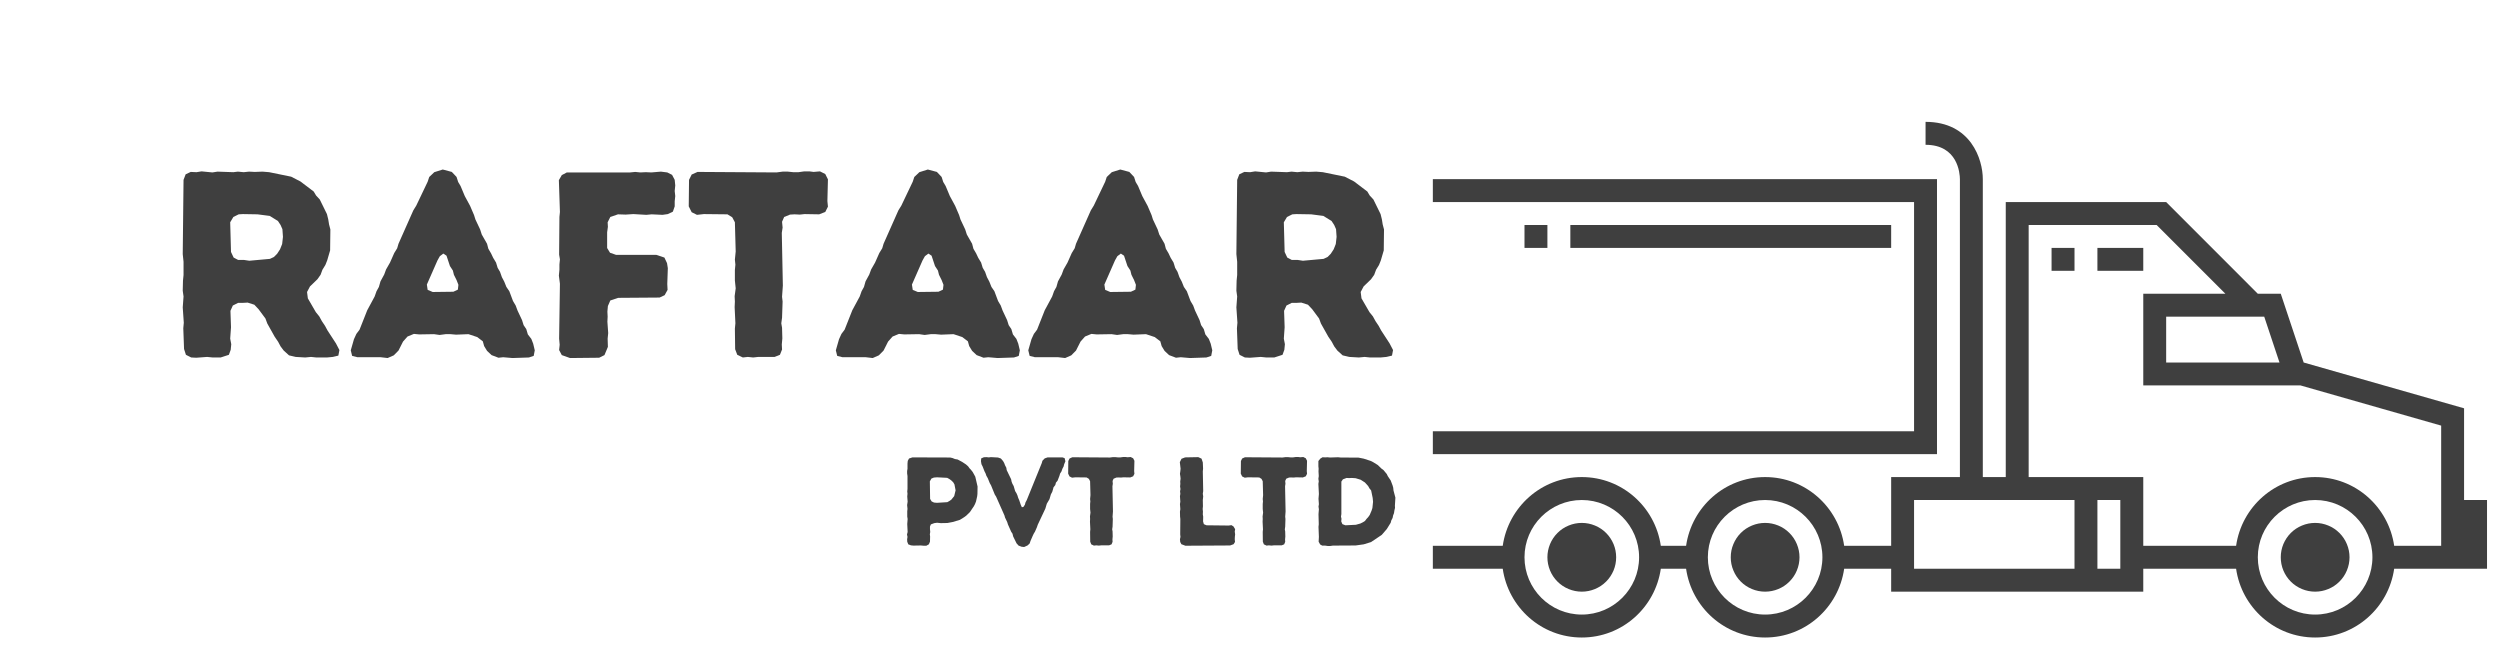 <svg xmlns="http://www.w3.org/2000/svg" xmlns:xlink="http://www.w3.org/1999/xlink" width="307" zoomAndPan="magnify" viewBox="0 0 230.25 60" height="80" preserveAspectRatio="xMidYMid meet" version="1.0"><defs><g/><clipPath id="c0f8ed5de7"><path d="M 131.965 16 L 179 16 L 179 42 L 131.965 42 Z M 131.965 16 " clip-rule="nonzero"/></clipPath><clipPath id="001f4b9d3a"><path d="M 131.965 11 L 229.148 11 L 229.148 59 L 131.965 59 Z M 131.965 11 " clip-rule="nonzero"/></clipPath></defs><g clip-path="url(#c0f8ed5de7)"><path fill="#3f3f3f" d="M 178.398 16.5 L 131.965 16.5 L 131.965 18.609 L 176.285 18.609 L 176.285 39.719 L 131.965 39.719 L 131.965 41.828 L 178.398 41.828 Z M 178.398 16.5 " fill-opacity="1" fill-rule="nonzero"/></g><path fill="#3f3f3f" d="M 193.172 22.832 L 197.395 22.832 L 197.395 24.941 L 193.172 24.941 Z M 193.172 22.832 " fill-opacity="1" fill-rule="nonzero"/><path fill="#3f3f3f" d="M 188.949 22.832 L 191.062 22.832 L 191.062 24.941 L 188.949 24.941 Z M 188.949 22.832 " fill-opacity="1" fill-rule="nonzero"/><g clip-path="url(#001f4b9d3a)"><path fill="#3f3f3f" d="M 226.941 37.605 L 212.168 33.387 L 210.059 27.055 L 207.945 27.055 L 199.504 18.609 L 184.73 18.609 L 184.73 43.938 L 182.617 43.938 L 182.617 16.5 C 182.617 14.676 181.516 11.223 177.344 11.223 L 177.344 13.336 C 180.32 13.336 180.504 15.977 180.508 16.5 L 180.508 43.938 L 174.176 43.938 L 174.176 50.27 L 169.848 50.27 C 169.332 46.695 166.285 43.938 162.566 43.938 C 158.852 43.938 155.805 46.695 155.289 50.27 L 152.961 50.27 C 152.445 46.695 149.398 43.938 145.684 43.938 C 141.965 43.938 138.918 46.695 138.402 50.27 L 131.965 50.27 L 131.965 52.383 L 138.402 52.383 C 138.918 55.953 141.965 58.715 145.684 58.715 C 149.402 58.715 152.445 55.953 152.961 52.383 L 155.289 52.383 C 155.805 55.953 158.852 58.715 162.566 58.715 C 166.285 58.715 169.332 55.953 169.848 52.383 L 174.176 52.383 L 174.176 54.492 L 197.395 54.492 L 197.395 52.383 L 205.945 52.383 C 206.457 55.953 209.508 58.715 213.223 58.715 C 216.941 58.715 219.988 55.953 220.504 52.383 L 229.055 52.383 L 229.055 46.051 L 226.941 46.051 Z M 145.684 56.602 C 142.773 56.602 140.406 54.238 140.406 51.324 C 140.406 48.414 142.773 46.051 145.684 46.051 C 148.594 46.051 150.961 48.414 150.961 51.324 C 150.961 54.238 148.594 56.602 145.684 56.602 Z M 162.566 56.602 C 159.656 56.602 157.293 54.238 157.293 51.324 C 157.293 48.414 159.656 46.051 162.566 46.051 C 165.477 46.051 167.844 48.414 167.844 51.324 C 167.844 54.238 165.477 56.602 162.566 56.602 Z M 208.535 29.164 L 209.941 33.387 L 199.504 33.387 L 199.504 29.164 Z M 191.062 52.383 L 176.285 52.383 L 176.285 46.051 L 191.062 46.051 Z M 195.281 52.383 L 193.172 52.383 L 193.172 46.051 L 195.281 46.051 Z M 213.223 56.602 C 210.312 56.602 207.945 54.238 207.945 51.324 C 207.945 48.414 210.312 46.051 213.223 46.051 C 216.133 46.051 218.5 48.414 218.5 51.324 C 218.5 54.238 216.133 56.602 213.223 56.602 Z M 224.832 50.27 L 220.504 50.27 C 219.988 46.695 216.941 43.938 213.223 43.938 C 209.508 43.938 206.457 46.695 205.945 50.27 L 197.395 50.27 L 197.395 43.938 L 186.84 43.938 L 186.84 20.723 L 198.629 20.723 L 204.961 27.055 L 197.395 27.055 L 197.395 35.496 L 211.871 35.496 L 224.832 39.199 Z M 224.832 50.27 " fill-opacity="1" fill-rule="nonzero"/></g><path fill="#3f3f3f" d="M 140.406 20.723 L 142.516 20.723 L 142.516 22.832 L 140.406 22.832 Z M 140.406 20.723 " fill-opacity="1" fill-rule="nonzero"/><path fill="#3f3f3f" d="M 144.629 20.723 L 174.176 20.723 L 174.176 22.832 L 144.629 22.832 Z M 144.629 20.723 " fill-opacity="1" fill-rule="nonzero"/><path fill="#3f3f3f" d="M 148.848 51.324 C 148.848 51.746 148.77 52.148 148.609 52.539 C 148.445 52.926 148.219 53.27 147.922 53.566 C 147.625 53.863 147.281 54.09 146.895 54.25 C 146.508 54.41 146.102 54.492 145.684 54.492 C 145.262 54.492 144.859 54.41 144.473 54.25 C 144.082 54.09 143.742 53.863 143.445 53.566 C 143.148 53.27 142.918 52.926 142.758 52.539 C 142.598 52.148 142.516 51.746 142.516 51.324 C 142.516 50.906 142.598 50.504 142.758 50.113 C 142.918 49.727 143.148 49.383 143.445 49.086 C 143.742 48.789 144.082 48.562 144.473 48.402 C 144.859 48.242 145.262 48.16 145.684 48.16 C 146.102 48.16 146.508 48.242 146.895 48.402 C 147.281 48.562 147.625 48.789 147.922 49.086 C 148.219 49.383 148.445 49.727 148.609 50.113 C 148.77 50.504 148.848 50.906 148.848 51.324 Z M 148.848 51.324 " fill-opacity="1" fill-rule="nonzero"/><path fill="#3f3f3f" d="M 165.734 51.324 C 165.734 51.746 165.652 52.148 165.492 52.539 C 165.332 52.926 165.102 53.27 164.805 53.566 C 164.508 53.863 164.168 54.09 163.781 54.25 C 163.391 54.41 162.988 54.492 162.566 54.492 C 162.148 54.492 161.742 54.41 161.355 54.25 C 160.969 54.09 160.625 53.863 160.328 53.566 C 160.031 53.27 159.805 52.926 159.645 52.539 C 159.48 52.148 159.402 51.746 159.402 51.324 C 159.402 50.906 159.48 50.504 159.645 50.113 C 159.805 49.727 160.031 49.383 160.328 49.086 C 160.625 48.789 160.969 48.562 161.355 48.402 C 161.742 48.242 162.148 48.16 162.566 48.16 C 162.988 48.16 163.391 48.242 163.781 48.402 C 164.168 48.562 164.508 48.789 164.805 49.086 C 165.102 49.383 165.332 49.727 165.492 50.113 C 165.652 50.504 165.734 50.906 165.734 51.324 Z M 165.734 51.324 " fill-opacity="1" fill-rule="nonzero"/><path fill="#3f3f3f" d="M 216.391 51.324 C 216.391 51.746 216.309 52.148 216.148 52.539 C 215.988 52.926 215.758 53.27 215.461 53.566 C 215.164 53.863 214.824 54.09 214.434 54.25 C 214.047 54.41 213.645 54.492 213.223 54.492 C 212.805 54.492 212.398 54.41 212.012 54.25 C 211.625 54.09 211.281 53.863 210.984 53.566 C 210.688 53.27 210.461 52.926 210.297 52.539 C 210.137 52.148 210.059 51.746 210.059 51.324 C 210.059 50.906 210.137 50.504 210.297 50.113 C 210.461 49.727 210.688 49.383 210.984 49.086 C 211.281 48.789 211.625 48.562 212.012 48.402 C 212.398 48.242 212.805 48.16 213.223 48.16 C 213.645 48.16 214.047 48.242 214.434 48.402 C 214.824 48.562 215.164 48.789 215.461 49.086 C 215.758 49.383 215.988 49.727 216.148 50.113 C 216.309 50.504 216.391 50.906 216.391 51.324 Z M 216.391 51.324 " fill-opacity="1" fill-rule="nonzero"/><g fill="#3f3f3f" fill-opacity="1"><g transform="translate(15.072, 32.924)"><g><path d="M 1.879 -0.781 L 2.051 -0.246 L 2.539 0 L 3.004 0.023 L 4.004 -0.051 L 4.516 0 L 5.25 0 L 6.008 -0.246 L 6.176 -0.707 L 6.227 -1.223 L 6.129 -1.734 L 6.203 -2.785 L 6.152 -4.297 L 6.371 -4.785 L 6.859 -5.031 L 7.301 -5.031 L 7.738 -5.055 L 8.352 -4.859 L 8.742 -4.445 L 9.375 -3.59 L 9.547 -3.125 L 10.23 -1.906 L 10.547 -1.441 L 10.766 -1.027 L 11.059 -0.637 L 11.547 -0.195 L 12.16 -0.051 L 13.039 0 L 13.574 -0.051 L 14.062 0 L 15.039 0 L 15.578 -0.051 L 16.09 -0.172 L 16.188 -0.684 L 15.871 -1.293 L 15.09 -2.492 L 14.867 -2.906 L 14.574 -3.344 L 14.332 -3.785 L 14.016 -4.176 L 13.281 -5.445 L 13.207 -6.031 L 13.477 -6.543 L 14.16 -7.203 L 14.453 -7.617 L 14.625 -8.082 L 14.895 -8.52 L 15.062 -8.938 L 15.332 -9.863 L 15.355 -11.793 L 15.234 -12.258 L 15.16 -12.719 L 15.039 -13.207 L 14.379 -14.551 L 14.039 -14.918 L 13.82 -15.285 L 12.598 -16.211 L 11.742 -16.652 L 9.719 -17.066 L 9.105 -17.117 L 8.398 -17.09 L 7.863 -17.117 L 7.375 -17.066 L 6.836 -17.117 L 6.422 -17.066 L 4.957 -17.117 L 4.492 -17.043 L 3.492 -17.141 L 3.027 -17.066 L 2.492 -17.09 L 2.027 -16.871 L 1.832 -16.359 L 1.758 -9.523 L 1.832 -8.812 L 1.832 -7.594 L 1.781 -7.082 L 1.758 -6.152 L 1.832 -5.617 L 1.758 -4.613 L 1.855 -3.199 L 1.809 -2.688 Z M 6.859 -8.984 L 6.445 -9.203 L 6.203 -9.719 L 6.129 -12.453 L 6.422 -12.941 L 6.91 -13.184 L 7.301 -13.207 L 8.645 -13.184 L 9.766 -13.039 L 10.523 -12.574 L 10.766 -12.207 L 10.938 -11.816 L 10.988 -11.109 L 10.914 -10.449 L 10.719 -9.961 L 10.449 -9.547 L 10.156 -9.254 L 9.789 -9.082 L 7.887 -8.91 L 7.398 -8.984 Z M 6.859 -8.984 "/></g></g></g><g fill="#3f3f3f" fill-opacity="1"><g transform="translate(31.99, 32.924)"><g><path d="M 0.316 -0.66 L 0.441 -0.148 L 0.93 -0.023 L 3.078 -0.023 L 3.711 0.051 L 4.273 -0.195 L 4.711 -0.637 L 5.129 -1.465 L 5.543 -1.93 L 6.129 -2.172 L 6.617 -2.125 L 7.984 -2.148 L 8.496 -2.074 L 9.059 -2.148 L 9.496 -2.148 L 10.012 -2.102 L 11.156 -2.148 L 11.965 -1.879 L 12.477 -1.488 L 12.598 -1.051 L 12.867 -0.609 L 13.281 -0.219 L 13.918 0.023 L 14.355 -0.023 L 15.211 0.051 L 16.723 0 L 17.164 -0.148 L 17.262 -0.66 L 17.117 -1.27 L 16.945 -1.711 L 16.625 -2.125 L 16.48 -2.613 L 16.234 -2.98 L 16.09 -3.441 L 15.676 -4.32 L 15.504 -4.785 L 15.258 -5.199 L 14.918 -6.105 L 14.648 -6.496 L 14.453 -6.984 L 14.234 -7.398 L 14.062 -7.887 L 13.844 -8.254 L 13.695 -8.742 L 13.43 -9.18 L 13.234 -9.594 L 12.988 -10.012 L 12.867 -10.473 L 12.379 -11.328 L 12.23 -11.793 L 11.793 -12.719 L 11.672 -13.109 L 11.305 -13.965 L 10.816 -14.867 L 10.426 -15.797 L 10.207 -16.164 L 10.059 -16.625 L 9.621 -17.09 L 8.789 -17.312 L 8.008 -17.066 L 7.543 -16.625 L 7.398 -16.188 L 6.348 -13.988 L 6.078 -13.551 L 4.711 -10.473 L 4.59 -10.059 L 4.32 -9.621 L 3.93 -8.742 L 3.566 -8.105 L 3.395 -7.641 L 3.051 -7.008 L 2.906 -6.496 L 2.688 -6.105 L 2.516 -5.617 L 1.832 -4.348 L 1.125 -2.562 L 0.832 -2.172 L 0.609 -1.684 Z M 7.863 -6.031 L 7.398 -6.227 L 7.324 -6.715 L 8.301 -8.938 L 8.52 -9.328 L 8.84 -9.57 L 9.133 -9.375 L 9.449 -8.422 L 9.719 -8.008 L 9.816 -7.617 L 10.059 -7.129 L 10.23 -6.691 L 10.18 -6.25 L 9.766 -6.055 Z M 7.863 -6.031 "/></g></g></g><g fill="#3f3f3f" fill-opacity="1"><g transform="translate(49.714, 32.924)"><g><path d="M 1.781 -0.684 L 2.027 -0.219 L 2.785 0.051 L 5.469 0.023 L 5.957 -0.219 L 6.273 -0.977 L 6.25 -1.734 L 6.301 -2.246 L 6.227 -3.297 L 6.25 -3.762 L 6.227 -4.223 L 6.273 -4.738 L 6.496 -5.25 L 7.227 -5.492 L 11.035 -5.52 L 11.5 -5.738 L 11.77 -6.227 L 11.742 -6.762 L 11.793 -8.227 L 11.719 -8.691 L 11.477 -9.203 L 10.742 -9.449 L 7.031 -9.449 L 6.469 -9.645 L 6.203 -10.082 L 6.203 -11.523 L 6.273 -12.035 L 6.25 -12.453 L 6.496 -12.941 L 7.203 -13.184 L 7.91 -13.16 L 8.617 -13.207 L 9.816 -13.137 L 10.305 -13.184 L 11.305 -13.137 L 11.793 -13.207 L 12.258 -13.43 L 12.426 -13.918 L 12.426 -14.379 L 12.477 -14.867 L 12.426 -15.332 L 12.477 -15.844 L 12.426 -16.359 L 12.184 -16.82 L 11.742 -17.043 L 11.156 -17.117 L 10.277 -17.043 L 9.766 -17.066 L 9.254 -17.043 L 8.789 -17.09 L 8.324 -17.043 L 2.492 -17.043 L 2.027 -16.797 L 1.758 -16.332 L 1.855 -13.402 L 1.809 -12.941 L 1.781 -9.473 L 1.855 -9.035 L 1.809 -8.57 L 1.809 -8.082 L 1.758 -7.543 L 1.855 -6.789 L 1.781 -1.734 L 1.832 -1.172 Z M 1.781 -0.684 "/></g></g></g><g fill="#3f3f3f" fill-opacity="1"><g transform="translate(63.019, 32.924)"><g><path d="M 4.688 -0.758 L 4.883 -0.246 L 5.395 0 L 5.859 -0.051 L 6.348 0 L 6.812 -0.051 L 8.324 -0.051 L 8.812 -0.246 L 9.008 -0.734 L 8.984 -1.195 L 9.035 -1.758 L 9.008 -2.734 L 8.938 -3.148 L 9.008 -3.664 L 9.059 -5.152 L 9.008 -5.59 L 9.082 -6.617 L 8.984 -11.477 L 9.059 -11.965 L 9.008 -12.5 L 9.203 -12.941 L 9.742 -13.16 L 10.156 -13.184 L 10.645 -13.16 L 11.086 -13.207 L 12.426 -13.184 L 12.988 -13.402 L 13.234 -13.891 L 13.184 -14.406 L 13.234 -16.406 L 12.988 -16.895 L 12.5 -17.141 L 11.914 -17.09 L 11.523 -17.141 L 11.059 -17.141 L 10.523 -17.066 L 10.035 -17.066 L 9.547 -17.117 L 9.059 -17.117 L 8.496 -17.043 L 1.223 -17.09 L 0.684 -16.848 L 0.441 -16.359 L 0.414 -13.918 L 0.684 -13.379 L 1.172 -13.137 L 1.809 -13.207 L 3.98 -13.184 L 4.418 -12.914 L 4.664 -12.453 L 4.738 -9.766 L 4.664 -9.008 L 4.711 -8.547 L 4.664 -8.059 L 4.664 -7.082 L 4.738 -6.371 L 4.641 -5.641 L 4.664 -5.152 L 4.641 -4.641 L 4.711 -3.148 L 4.664 -2.66 Z M 4.688 -0.758 "/></g></g></g><g fill="#3f3f3f" fill-opacity="1"><g transform="translate(76.665, 32.924)"><g><path d="M 0.316 -0.66 L 0.441 -0.148 L 0.93 -0.023 L 3.078 -0.023 L 3.711 0.051 L 4.273 -0.195 L 4.711 -0.637 L 5.129 -1.465 L 5.543 -1.93 L 6.129 -2.172 L 6.617 -2.125 L 7.984 -2.148 L 8.496 -2.074 L 9.059 -2.148 L 9.496 -2.148 L 10.012 -2.102 L 11.156 -2.148 L 11.965 -1.879 L 12.477 -1.488 L 12.598 -1.051 L 12.867 -0.609 L 13.281 -0.219 L 13.918 0.023 L 14.355 -0.023 L 15.211 0.051 L 16.723 0 L 17.164 -0.148 L 17.262 -0.66 L 17.117 -1.27 L 16.945 -1.711 L 16.625 -2.125 L 16.48 -2.613 L 16.234 -2.98 L 16.09 -3.441 L 15.676 -4.32 L 15.504 -4.785 L 15.258 -5.199 L 14.918 -6.105 L 14.648 -6.496 L 14.453 -6.984 L 14.234 -7.398 L 14.062 -7.887 L 13.844 -8.254 L 13.695 -8.742 L 13.43 -9.18 L 13.234 -9.594 L 12.988 -10.012 L 12.867 -10.473 L 12.379 -11.328 L 12.23 -11.793 L 11.793 -12.719 L 11.672 -13.109 L 11.305 -13.965 L 10.816 -14.867 L 10.426 -15.797 L 10.207 -16.164 L 10.059 -16.625 L 9.621 -17.09 L 8.789 -17.312 L 8.008 -17.066 L 7.543 -16.625 L 7.398 -16.188 L 6.348 -13.988 L 6.078 -13.551 L 4.711 -10.473 L 4.59 -10.059 L 4.32 -9.621 L 3.93 -8.742 L 3.566 -8.105 L 3.395 -7.641 L 3.051 -7.008 L 2.906 -6.496 L 2.688 -6.105 L 2.516 -5.617 L 1.832 -4.348 L 1.125 -2.562 L 0.832 -2.172 L 0.609 -1.684 Z M 7.863 -6.031 L 7.398 -6.227 L 7.324 -6.715 L 8.301 -8.938 L 8.52 -9.328 L 8.84 -9.57 L 9.133 -9.375 L 9.449 -8.422 L 9.719 -8.008 L 9.816 -7.617 L 10.059 -7.129 L 10.23 -6.691 L 10.18 -6.25 L 9.766 -6.055 Z M 7.863 -6.031 "/></g></g></g><g fill="#3f3f3f" fill-opacity="1"><g transform="translate(94.389, 32.924)"><g><path d="M 0.316 -0.66 L 0.441 -0.148 L 0.93 -0.023 L 3.078 -0.023 L 3.711 0.051 L 4.273 -0.195 L 4.711 -0.637 L 5.129 -1.465 L 5.543 -1.93 L 6.129 -2.172 L 6.617 -2.125 L 7.984 -2.148 L 8.496 -2.074 L 9.059 -2.148 L 9.496 -2.148 L 10.012 -2.102 L 11.156 -2.148 L 11.965 -1.879 L 12.477 -1.488 L 12.598 -1.051 L 12.867 -0.609 L 13.281 -0.219 L 13.918 0.023 L 14.355 -0.023 L 15.211 0.051 L 16.723 0 L 17.164 -0.148 L 17.262 -0.66 L 17.117 -1.27 L 16.945 -1.711 L 16.625 -2.125 L 16.48 -2.613 L 16.234 -2.98 L 16.09 -3.441 L 15.676 -4.32 L 15.504 -4.785 L 15.258 -5.199 L 14.918 -6.105 L 14.648 -6.496 L 14.453 -6.984 L 14.234 -7.398 L 14.062 -7.887 L 13.844 -8.254 L 13.695 -8.742 L 13.43 -9.18 L 13.234 -9.594 L 12.988 -10.012 L 12.867 -10.473 L 12.379 -11.328 L 12.23 -11.793 L 11.793 -12.719 L 11.672 -13.109 L 11.305 -13.965 L 10.816 -14.867 L 10.426 -15.797 L 10.207 -16.164 L 10.059 -16.625 L 9.621 -17.09 L 8.789 -17.312 L 8.008 -17.066 L 7.543 -16.625 L 7.398 -16.188 L 6.348 -13.988 L 6.078 -13.551 L 4.711 -10.473 L 4.59 -10.059 L 4.32 -9.621 L 3.93 -8.742 L 3.566 -8.105 L 3.395 -7.641 L 3.051 -7.008 L 2.906 -6.496 L 2.688 -6.105 L 2.516 -5.617 L 1.832 -4.348 L 1.125 -2.562 L 0.832 -2.172 L 0.609 -1.684 Z M 7.863 -6.031 L 7.398 -6.227 L 7.324 -6.715 L 8.301 -8.938 L 8.52 -9.328 L 8.84 -9.57 L 9.133 -9.375 L 9.449 -8.422 L 9.719 -8.008 L 9.816 -7.617 L 10.059 -7.129 L 10.23 -6.691 L 10.18 -6.25 L 9.766 -6.055 Z M 7.863 -6.031 "/></g></g></g><g fill="#3f3f3f" fill-opacity="1"><g transform="translate(112.112, 32.924)"><g><path d="M 1.879 -0.781 L 2.051 -0.246 L 2.539 0 L 3.004 0.023 L 4.004 -0.051 L 4.516 0 L 5.25 0 L 6.008 -0.246 L 6.176 -0.707 L 6.227 -1.223 L 6.129 -1.734 L 6.203 -2.785 L 6.152 -4.297 L 6.371 -4.785 L 6.859 -5.031 L 7.301 -5.031 L 7.738 -5.055 L 8.352 -4.859 L 8.742 -4.445 L 9.375 -3.59 L 9.547 -3.125 L 10.23 -1.906 L 10.547 -1.441 L 10.766 -1.027 L 11.059 -0.637 L 11.547 -0.195 L 12.16 -0.051 L 13.039 0 L 13.574 -0.051 L 14.062 0 L 15.039 0 L 15.578 -0.051 L 16.09 -0.172 L 16.188 -0.684 L 15.871 -1.293 L 15.09 -2.492 L 14.867 -2.906 L 14.574 -3.344 L 14.332 -3.785 L 14.016 -4.176 L 13.281 -5.445 L 13.207 -6.031 L 13.477 -6.543 L 14.16 -7.203 L 14.453 -7.617 L 14.625 -8.082 L 14.895 -8.52 L 15.062 -8.938 L 15.332 -9.863 L 15.355 -11.793 L 15.234 -12.258 L 15.16 -12.719 L 15.039 -13.207 L 14.379 -14.551 L 14.039 -14.918 L 13.82 -15.285 L 12.598 -16.211 L 11.742 -16.652 L 9.719 -17.066 L 9.105 -17.117 L 8.398 -17.09 L 7.863 -17.117 L 7.375 -17.066 L 6.836 -17.117 L 6.422 -17.066 L 4.957 -17.117 L 4.492 -17.043 L 3.492 -17.141 L 3.027 -17.066 L 2.492 -17.09 L 2.027 -16.871 L 1.832 -16.359 L 1.758 -9.523 L 1.832 -8.812 L 1.832 -7.594 L 1.781 -7.082 L 1.758 -6.152 L 1.832 -5.617 L 1.758 -4.613 L 1.855 -3.199 L 1.809 -2.688 Z M 6.859 -8.984 L 6.445 -9.203 L 6.203 -9.719 L 6.129 -12.453 L 6.422 -12.941 L 6.91 -13.184 L 7.301 -13.207 L 8.645 -13.184 L 9.766 -13.039 L 10.523 -12.574 L 10.766 -12.207 L 10.938 -11.816 L 10.988 -11.109 L 10.914 -10.449 L 10.719 -9.961 L 10.449 -9.547 L 10.156 -9.254 L 9.789 -9.082 L 7.887 -8.91 L 7.398 -8.984 Z M 6.859 -8.984 "/></g></g></g><g fill="#3f3f3f" fill-opacity="1"><g transform="translate(82.698, 50.25)"><g><path d="M 0.859 -0.359 L 0.953 -0.117 L 1.199 -0.023 L 1.43 0 L 2.117 -0.012 L 2.371 0.012 L 2.617 0.012 L 2.848 -0.117 L 2.953 -0.359 L 2.965 -0.824 L 2.941 -1.047 L 2.977 -1.254 L 2.953 -1.512 L 2.953 -1.754 L 3.035 -1.953 L 3.348 -2.07 L 3.605 -2.105 L 3.953 -2.07 L 4.559 -2.082 L 5.035 -2.172 L 5.707 -2.371 L 6.102 -2.617 L 6.289 -2.754 L 6.637 -3.094 L 7.008 -3.648 L 7.113 -3.859 L 7.195 -4.07 L 7.301 -4.547 L 7.324 -4.754 L 7.336 -5.441 L 7.125 -6.348 L 6.895 -6.766 L 6.742 -6.965 L 6.59 -7.125 L 6.465 -7.301 L 6.266 -7.477 L 5.918 -7.707 L 5.5 -7.93 L 5.254 -7.973 L 5.023 -8.066 L 4.812 -8.113 L 1.336 -8.125 L 1.023 -8.02 L 0.906 -7.801 L 0.883 -7.555 L 0.883 -7.078 L 0.848 -6.871 L 0.848 -6.648 L 0.883 -6.406 L 0.883 -5.219 L 0.859 -4.988 L 0.883 -4.777 L 0.859 -4.523 L 0.895 -4.047 L 0.848 -3.73 L 0.883 -3.383 L 0.859 -3.16 L 0.859 -2.672 L 0.895 -2.453 L 0.859 -1.988 L 0.895 -1.254 L 0.836 -1.023 L 0.883 -0.801 L 0.848 -0.582 Z M 3.324 -3.965 L 3.105 -4.07 L 2.965 -4.301 L 2.941 -5.918 L 3.082 -6.172 L 3.312 -6.266 L 3.605 -6.289 L 4.535 -6.242 L 4.73 -6.137 L 4.906 -6.012 L 5.09 -5.836 L 5.207 -5.637 L 5.312 -5.09 L 5.184 -4.559 L 4.918 -4.23 L 4.73 -4.102 L 4.547 -4 L 3.594 -3.941 Z M 3.324 -3.965 "/></g></g></g><g fill="#3f3f3f" fill-opacity="1"><g transform="translate(90.346, 50.25)"><g><path d="M 3.277 -0.211 L 3.465 0 L 3.742 0.105 L 3.977 0.129 L 4.289 -0.012 L 4.488 -0.199 L 4.559 -0.418 L 4.754 -0.871 L 4.859 -1.094 L 4.977 -1.289 L 5.16 -1.707 L 5.23 -1.918 L 5.93 -3.406 L 6.066 -3.859 L 6.312 -4.277 L 6.441 -4.719 L 6.566 -4.953 L 6.625 -5.148 L 6.684 -5.371 L 6.848 -5.578 L 6.906 -5.801 L 7.055 -5.977 L 7.23 -6.43 L 7.289 -6.637 L 7.418 -6.836 L 7.496 -7.066 L 7.613 -7.289 L 7.66 -7.484 L 7.777 -7.766 L 7.707 -8.055 L 7.508 -8.125 L 6.137 -8.125 L 5.871 -8.031 L 5.66 -7.812 L 5.602 -7.602 L 4.219 -4.195 L 4.102 -3.977 L 4.047 -3.766 L 3.906 -3.559 L 3.766 -3.535 L 3.672 -3.742 L 3.523 -4.184 L 3.43 -4.395 L 3.359 -4.625 L 3.277 -4.812 L 3.148 -5.023 L 3.012 -5.488 L 2.906 -5.672 L 2.824 -5.883 L 2.777 -6.113 L 2.371 -6.953 L 2.336 -7.172 L 2.219 -7.395 L 2.141 -7.602 L 2.035 -7.789 L 1.836 -8.02 L 1.57 -8.113 L 0.918 -8.148 L 0.723 -8.125 L 0.512 -8.148 L 0.266 -8.137 L 0.023 -8.031 L 0 -7.777 L 0.047 -7.496 L 0.152 -7.289 L 0.324 -6.848 L 0.43 -6.637 L 0.5 -6.43 L 0.629 -6.207 L 0.812 -5.754 L 0.93 -5.547 L 1.277 -4.695 L 1.395 -4.512 L 2.164 -2.777 L 2.219 -2.582 L 2.418 -2.164 L 2.488 -1.941 L 2.789 -1.266 L 2.906 -1.094 L 2.965 -0.848 Z M 3.277 -0.211 "/></g></g></g><g fill="#3f3f3f" fill-opacity="1"><g transform="translate(98.179, 50.25)"><g><path d="M 2.23 -0.359 L 2.324 -0.117 L 2.57 0 L 2.789 -0.023 L 3.023 0 L 3.242 -0.023 L 3.965 -0.023 L 4.195 -0.117 L 4.289 -0.348 L 4.277 -0.57 L 4.301 -0.836 L 4.289 -1.301 L 4.254 -1.5 L 4.289 -1.742 L 4.312 -2.453 L 4.289 -2.66 L 4.324 -3.148 L 4.277 -5.465 L 4.312 -5.695 L 4.289 -5.953 L 4.383 -6.16 L 4.637 -6.266 L 4.836 -6.277 L 5.066 -6.266 L 5.277 -6.289 L 5.918 -6.277 L 6.184 -6.383 L 6.301 -6.613 L 6.277 -6.859 L 6.301 -7.812 L 6.184 -8.043 L 5.953 -8.16 L 5.672 -8.137 L 5.488 -8.16 L 5.266 -8.16 L 5.012 -8.125 L 4.777 -8.125 L 4.547 -8.148 L 4.312 -8.148 L 4.047 -8.113 L 0.582 -8.137 L 0.324 -8.02 L 0.211 -7.789 L 0.199 -6.625 L 0.324 -6.371 L 0.559 -6.254 L 0.859 -6.289 L 1.895 -6.277 L 2.105 -6.148 L 2.219 -5.93 L 2.254 -4.648 L 2.219 -4.289 L 2.242 -4.07 L 2.219 -3.836 L 2.219 -3.371 L 2.254 -3.035 L 2.207 -2.684 L 2.219 -2.453 L 2.207 -2.207 L 2.242 -1.5 L 2.219 -1.266 Z M 2.23 -0.359 "/></g></g></g><g fill="#3f3f3f" fill-opacity="1"><g transform="translate(104.676, 50.25)"><g/></g></g><g fill="#3f3f3f" fill-opacity="1"><g transform="translate(107.826, 50.25)"><g><path d="M 0.871 -0.336 L 0.977 -0.129 L 1.348 0.012 L 5.465 -0.012 L 5.789 -0.129 L 5.918 -0.336 L 5.895 -0.594 L 5.906 -0.824 L 5.93 -1.035 L 5.895 -1.289 L 5.93 -1.512 L 5.777 -1.766 L 5.59 -1.883 L 5.336 -1.848 L 3.289 -1.871 L 3.047 -1.977 L 2.977 -2.23 L 2.988 -2.66 L 2.953 -2.883 L 2.965 -3.137 L 2.941 -3.371 L 2.965 -3.617 L 2.953 -4.195 L 2.988 -4.523 L 2.953 -4.777 L 2.988 -5.023 L 2.953 -6.836 L 2.977 -7.09 L 2.953 -7.66 L 2.836 -8.008 L 2.535 -8.148 L 1.324 -8.125 L 0.988 -7.996 L 0.836 -7.684 L 0.906 -7.078 L 0.883 -6.859 L 0.848 -6.613 L 0.883 -6.383 L 0.906 -6.16 L 0.871 -5.906 L 0.883 -5.684 L 0.859 -5.453 L 0.895 -5.207 L 0.859 -5 L 0.883 -4.766 L 0.848 -4.547 L 0.883 -4.047 L 0.848 -3.824 L 0.883 -3.359 L 0.848 -3.129 L 0.859 -2.66 L 0.883 -2.453 L 0.871 -1.035 L 0.895 -0.801 L 0.848 -0.582 Z M 0.871 -0.336 "/></g></g></g><g fill="#3f3f3f" fill-opacity="1"><g transform="translate(114.078, 50.25)"><g><path d="M 2.23 -0.359 L 2.324 -0.117 L 2.57 0 L 2.789 -0.023 L 3.023 0 L 3.242 -0.023 L 3.965 -0.023 L 4.195 -0.117 L 4.289 -0.348 L 4.277 -0.57 L 4.301 -0.836 L 4.289 -1.301 L 4.254 -1.5 L 4.289 -1.742 L 4.312 -2.453 L 4.289 -2.66 L 4.324 -3.148 L 4.277 -5.465 L 4.312 -5.695 L 4.289 -5.953 L 4.383 -6.16 L 4.637 -6.266 L 4.836 -6.277 L 5.066 -6.266 L 5.277 -6.289 L 5.918 -6.277 L 6.184 -6.383 L 6.301 -6.613 L 6.277 -6.859 L 6.301 -7.812 L 6.184 -8.043 L 5.953 -8.16 L 5.672 -8.137 L 5.488 -8.16 L 5.266 -8.16 L 5.012 -8.125 L 4.777 -8.125 L 4.547 -8.148 L 4.312 -8.148 L 4.047 -8.113 L 0.582 -8.137 L 0.324 -8.02 L 0.211 -7.789 L 0.199 -6.625 L 0.324 -6.371 L 0.559 -6.254 L 0.859 -6.289 L 1.895 -6.277 L 2.105 -6.148 L 2.219 -5.93 L 2.254 -4.648 L 2.219 -4.289 L 2.242 -4.07 L 2.219 -3.836 L 2.219 -3.371 L 2.254 -3.035 L 2.207 -2.684 L 2.219 -2.453 L 2.207 -2.207 L 2.242 -1.5 L 2.219 -1.266 Z M 2.23 -0.359 "/></g></g></g><g fill="#3f3f3f" fill-opacity="1"><g transform="translate(120.575, 50.25)"><g><path d="M 0.871 -0.359 L 1.012 -0.105 L 1.199 0 L 1.465 0 L 1.707 0.035 L 1.941 0.035 L 2.184 0 L 4.277 -0.012 L 5.023 -0.117 L 5.695 -0.324 L 6.684 -0.988 L 7.148 -1.523 L 7.508 -2.105 L 7.566 -2.324 L 7.684 -2.547 L 7.73 -2.777 L 7.812 -2.988 L 7.848 -3.23 L 7.906 -3.477 L 7.895 -3.672 L 7.941 -4.418 L 7.766 -5.078 L 7.742 -5.324 L 7.684 -5.535 L 7.508 -6 L 7.242 -6.395 L 7.148 -6.59 L 6.848 -6.953 L 6.648 -7.102 L 6.324 -7.418 L 5.895 -7.684 L 5.66 -7.801 L 5.023 -8.008 L 4.547 -8.102 L 2.895 -8.113 L 2.66 -8.137 L 1.918 -8.113 L 1.688 -8.137 L 1.477 -8.125 L 1.23 -8.137 L 1.023 -8.008 L 0.848 -7.789 L 0.848 -7.312 L 0.871 -7.078 L 0.859 -6.848 L 0.883 -6.406 L 0.848 -6.148 L 0.883 -5.918 L 0.848 -5.684 L 0.895 -4.754 L 0.859 -4.312 L 0.895 -3.812 L 0.859 -3.594 L 0.895 -3.348 L 0.859 -2.895 L 0.883 -1.965 L 0.859 -1.73 L 0.895 -0.801 Z M 3.336 -1.871 L 3.059 -1.977 L 2.953 -2.23 L 2.977 -2.465 L 2.93 -2.672 L 2.965 -2.906 L 2.965 -5.895 L 3.105 -6.102 L 3.441 -6.23 L 3.684 -6.219 L 3.93 -6.23 L 4.277 -6.207 L 4.742 -6.066 L 5.137 -5.812 L 5.43 -5.488 L 5.555 -5.266 L 5.707 -5.078 L 5.848 -4.395 L 5.883 -4.035 L 5.824 -3.465 L 5.754 -3.242 L 5.578 -2.824 L 5.43 -2.617 L 5.277 -2.453 L 5.137 -2.266 L 4.953 -2.152 L 4.719 -2.035 L 4.301 -1.918 Z M 3.336 -1.871 "/></g></g></g></svg>